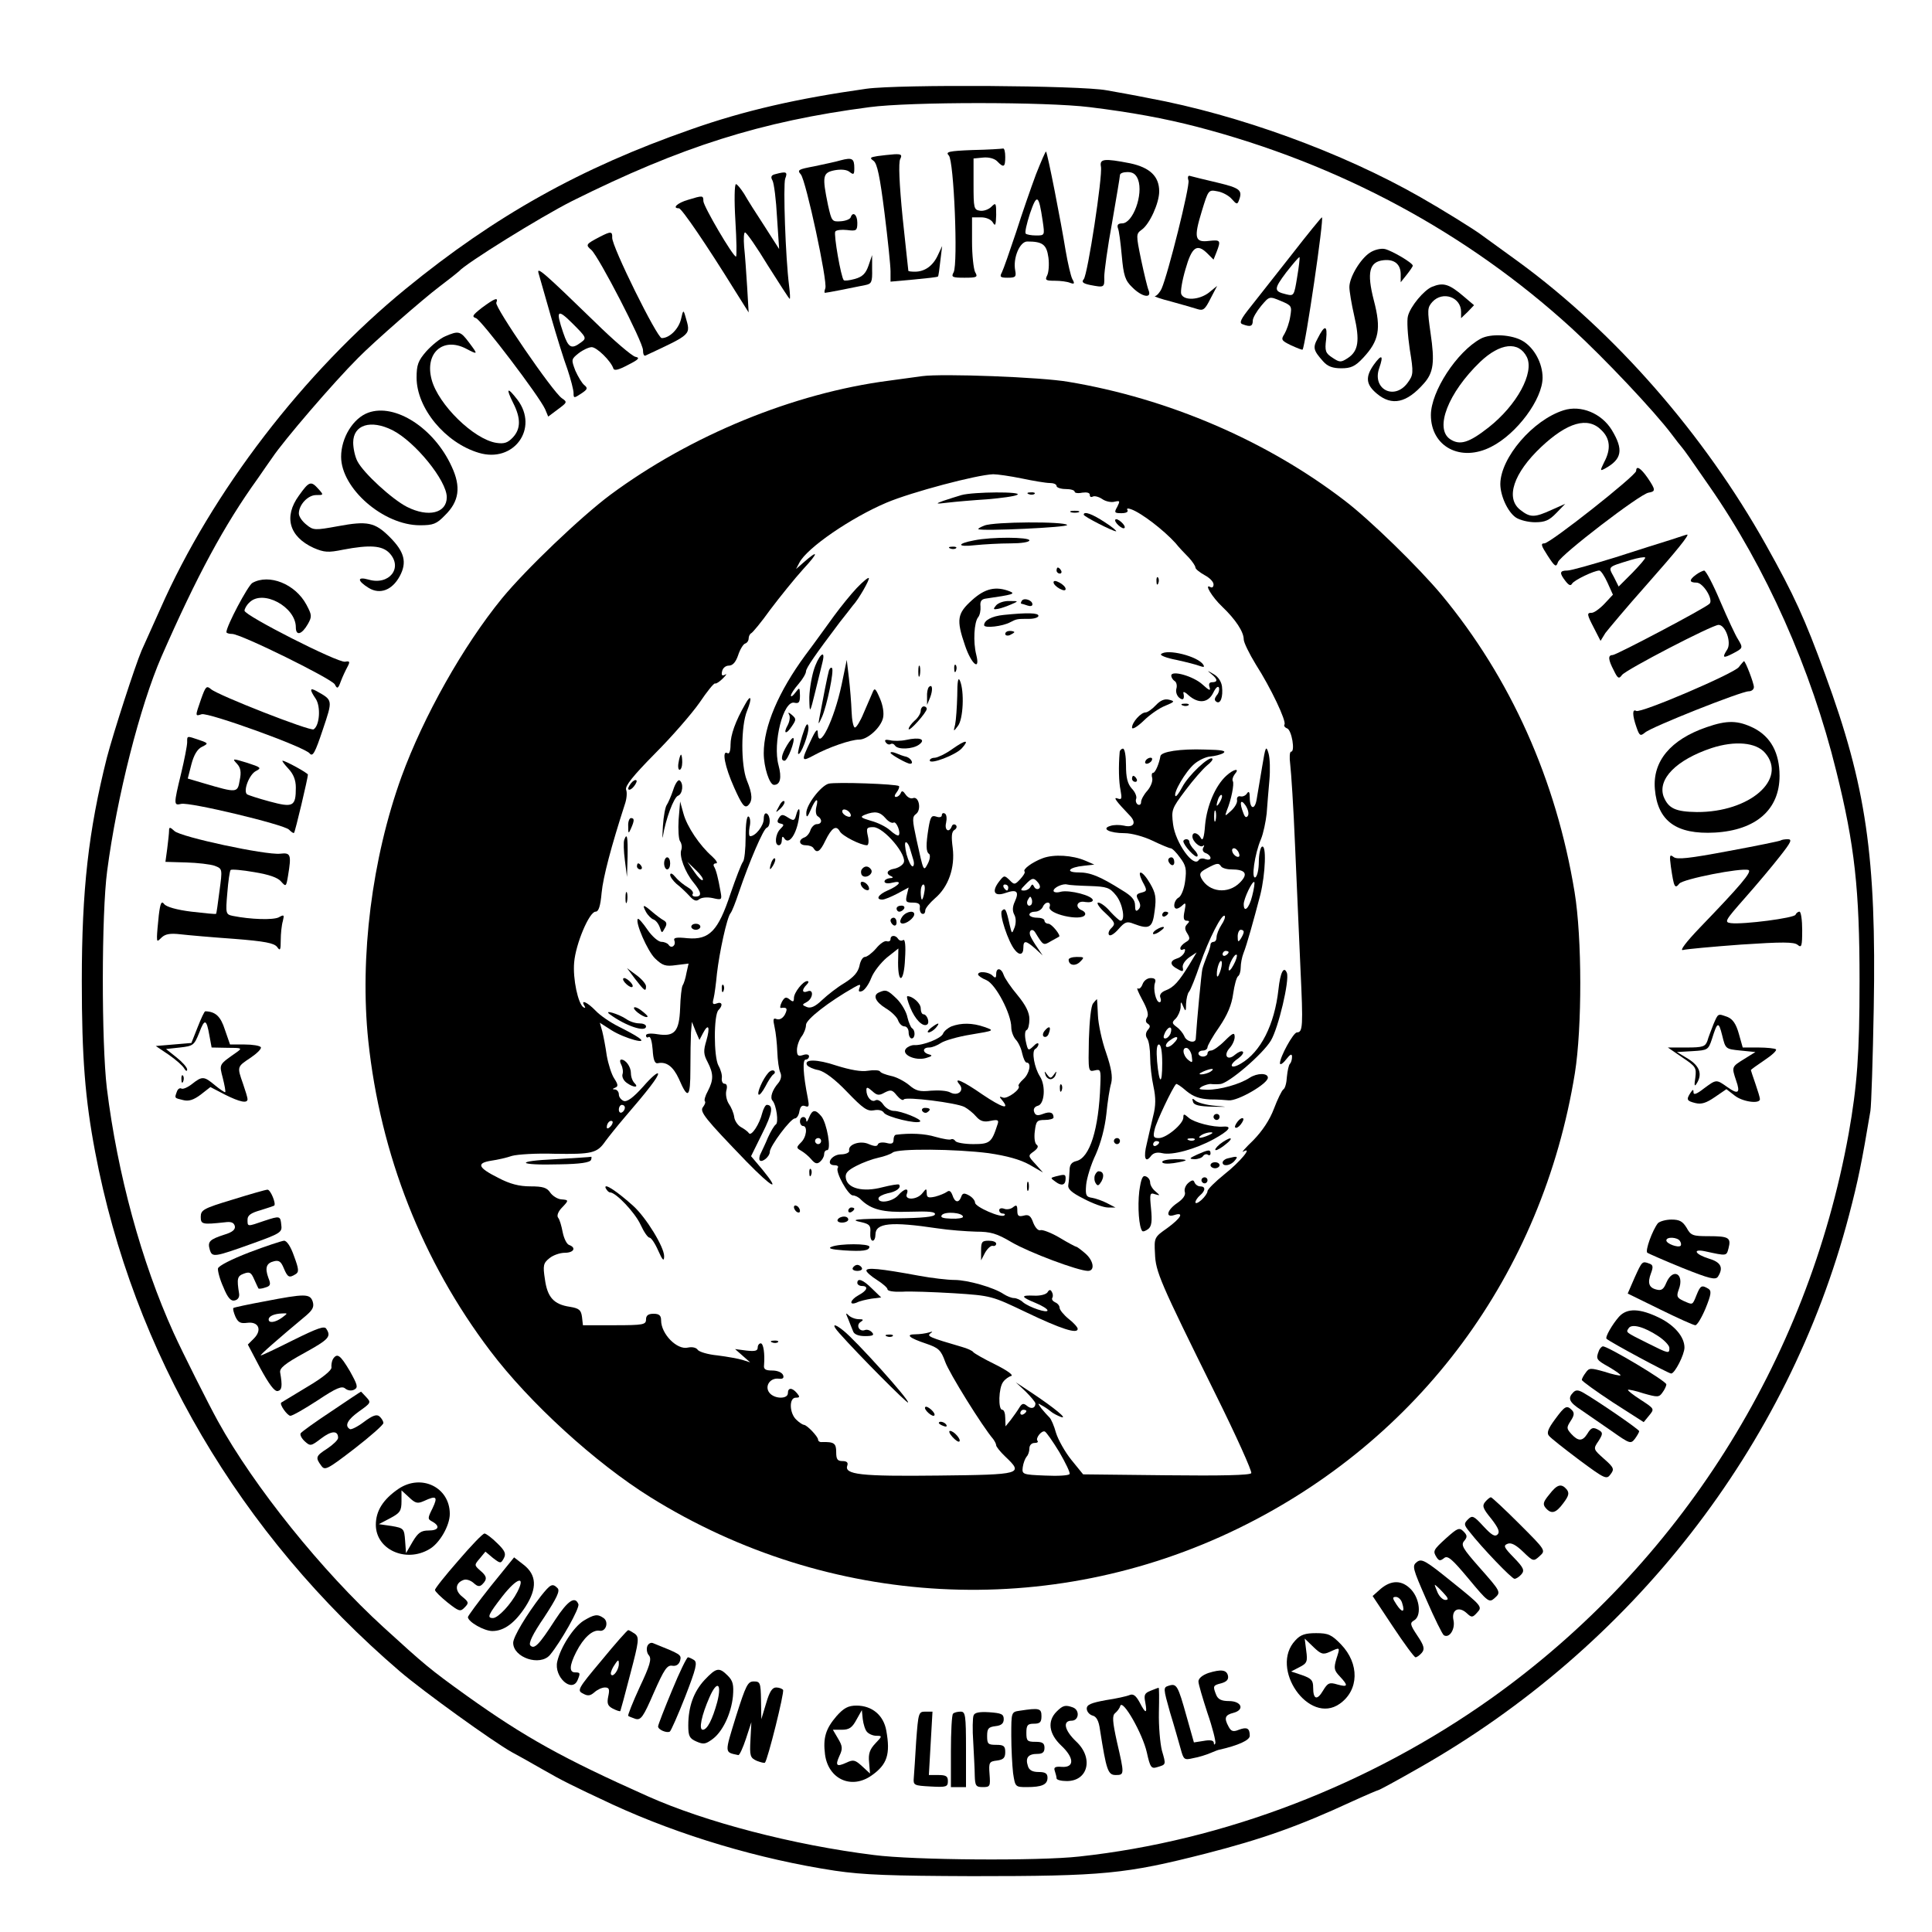 <svg version="1.0" xmlns="http://www.w3.org/2000/svg"
 width="640pt" height="640pt" viewBox="0 0 640 640"
 preserveAspectRatio="xMidYMid meet">

<g transform="translate(0,640) scale(0.1,-0.1)"
fill="#000000" stroke="none">
<path d="M2870 6106 c-227 -32 -404 -72 -582 -135 -364 -127 -647 -285 -943
-527 -338 -276 -643 -673 -814 -1061 -29 -65 -57 -127 -62 -138 -21 -49 -93
-271 -115 -355 -61 -243 -83 -437 -83 -740 0 -253 11 -391 44 -565 126 -666
479 -1267 1010 -1722 77 -66 309 -233 370 -267 17 -9 62 -34 100 -56 68 -39
96 -53 235 -118 224 -103 486 -181 736 -219 95 -14 185 -17 454 -18 437 0 508
7 775 75 187 48 308 91 483 172 46 21 86 38 88 38 3 0 62 32 132 72 708 401
1226 1066 1427 1832 30 114 43 178 71 346 3 19 8 172 11 339 9 503 -25 737
-161 1107 -67 184 -103 263 -196 429 -205 366 -500 704 -820 938 -52 38 -106
77 -120 87 -26 20 -138 89 -205 127 -259 148 -602 273 -900 328 -49 10 -112
21 -140 26 -85 16 -686 20 -795 5z m740 -61 c138 -17 247 -37 355 -65 472
-123 894 -350 1242 -668 108 -99 274 -275 331 -351 15 -20 29 -38 32 -41 3 -3
14 -18 26 -35 11 -16 41 -59 66 -95 188 -270 338 -607 421 -945 61 -245 77
-392 77 -695 0 -241 -8 -347 -36 -505 -137 -757 -562 -1428 -1184 -1871 -404
-287 -885 -472 -1365 -524 -133 -15 -551 -12 -680 5 -266 33 -558 109 -750
195 -280 125 -406 195 -598 332 -124 89 -140 103 -276 227 -204 186 -430 467
-549 683 -30 54 -118 229 -147 293 -107 236 -186 527 -221 810 -18 151 -18
578 1 720 32 245 109 547 180 710 117 267 208 436 319 590 19 28 41 59 48 69
38 57 202 248 284 330 53 54 216 196 269 236 33 25 62 48 65 51 22 26 270 180
375 233 361 180 626 264 985 311 135 18 586 18 730 0z"/>
<path d="M3222 5903 c-79 -3 -91 -6 -79 -18 17 -16 31 -359 16 -387 -9 -16 -4
-18 36 -18 42 0 45 2 35 19 -5 11 -10 56 -10 100 l0 81 30 0 c17 0 33 -7 39
-17 8 -14 10 -9 11 25 0 40 -1 42 -16 27 -9 -9 -26 -15 -38 -13 -20 3 -21 9
-21 88 l0 85 31 3 c19 2 38 -3 47 -12 22 -23 27 -20 27 14 0 17 -3 29 -7 28
-5 -1 -50 -4 -101 -5z"/>
<path d="M3432 5823 c-16 -43 -46 -129 -66 -192 -21 -63 -42 -123 -47 -133 -8
-15 -6 -18 19 -18 26 0 29 3 25 24 -8 41 15 96 40 96 51 0 64 -10 70 -53 3
-22 1 -49 -4 -59 -8 -16 -5 -18 25 -18 19 0 42 -3 51 -7 14 -5 16 -3 7 13 -5
10 -15 53 -22 94 -15 93 -60 324 -65 328 -1 2 -16 -32 -33 -75z m22 -155 c7
-48 7 -48 -22 -48 -16 0 -31 3 -34 6 -4 3 3 33 14 67 23 67 29 63 42 -25z"/>
<path d="M2907 5883 c-25 -4 -27 -6 -13 -16 12 -9 21 -53 36 -172 11 -88 20
-175 20 -194 l0 -34 77 7 c43 4 79 8 80 10 2 1 5 25 8 52 l6 49 -15 -32 c-16
-34 -43 -53 -75 -53 -12 0 -21 1 -22 3 0 1 -9 81 -19 177 -11 111 -14 181 -8
193 7 14 4 17 -19 16 -15 -1 -41 -4 -56 -6z"/>
<path d="M2785 5869 c-16 -5 -56 -13 -88 -20 -53 -10 -57 -12 -44 -27 17 -21
89 -355 81 -377 -3 -8 -4 -15 -1 -15 6 0 82 15 135 26 19 4 22 10 21 52 l0 47
-12 -35 c-9 -26 -20 -37 -45 -44 -18 -5 -35 -7 -37 -4 -9 9 -34 152 -28 161 3
5 21 7 39 5 31 -4 34 -2 34 24 0 27 -15 39 -22 18 -2 -6 -17 -12 -33 -13 -29
-2 -30 0 -42 53 -20 97 -18 108 22 116 22 4 41 2 50 -6 13 -10 15 -8 15 13 0
32 -7 36 -45 26z"/>
<path d="M3647 5848 c6 -31 -44 -358 -57 -373 -8 -9 -3 -14 21 -19 47 -9 48
-9 47 27 0 17 11 99 26 180 14 81 26 152 26 157 0 6 11 10 25 10 18 0 28 -7
35 -25 18 -49 -17 -145 -53 -145 -13 0 -17 -5 -14 -15 4 -8 9 -49 13 -92 6
-66 11 -82 35 -105 32 -32 65 -38 54 -10 -4 9 -15 55 -25 102 -17 83 -17 85 2
99 26 18 58 88 58 127 0 50 -31 79 -96 93 -87 17 -102 15 -97 -11z"/>
<path d="M2568 5823 c-13 -3 -16 -9 -9 -21 5 -9 12 -64 15 -122 l7 -105 -48
75 c-27 41 -58 90 -68 108 -11 17 -23 32 -27 32 -5 0 -6 -54 -2 -120 4 -66 5
-120 2 -120 -10 0 -108 167 -108 184 0 19 -2 19 -51 4 -35 -10 -54 -28 -30
-28 9 0 91 -120 187 -275 l44 -70 -5 85 c-3 47 -7 106 -10 133 -2 26 -1 47 3
47 5 0 39 -49 76 -110 38 -60 70 -110 72 -110 2 0 1 19 -2 43 -12 94 -20 333
-13 355 9 23 4 25 -33 15z"/>
<path d="M3937 5802 c5 -19 -68 -311 -89 -358 -6 -13 -16 -24 -22 -25 -6 0 18
-9 54 -18 36 -10 75 -21 87 -25 19 -6 25 -1 43 35 l22 42 -27 -22 c-32 -25
-83 -28 -92 -5 -3 8 3 45 14 82 21 74 38 87 73 52 l20 -20 10 25 c15 39 13 41
-25 37 -47 -6 -51 10 -24 98 22 72 22 72 53 66 17 -3 38 -15 47 -26 15 -17 18
-18 23 -4 13 34 4 41 -71 59 -43 10 -83 20 -90 22 -7 3 -10 -3 -6 -15z"/>
<path d="M4280 5558 c-52 -66 -114 -145 -137 -174 -33 -41 -39 -54 -27 -58 26
-10 34 -7 34 12 0 9 13 31 28 49 27 32 27 32 65 16 36 -15 37 -17 31 -52 -3
-20 -12 -45 -19 -57 -12 -19 -11 -22 22 -38 20 -9 37 -16 38 -14 9 11 72 438
64 438 -2 0 -47 -55 -99 -122z m17 -76 c-10 -62 -11 -63 -36 -57 -42 10 -42
17 0 73 23 29 42 52 44 50 1 -2 -2 -31 -8 -66z"/>
<path d="M1988 5616 c-48 -25 -49 -27 -29 -44 25 -23 171 -305 171 -332 0 -12
3 -20 8 -18 156 73 150 68 133 128 -7 25 -8 24 -15 -7 -8 -33 -38 -63 -64 -63
-15 0 -166 305 -164 333 1 21 -5 21 -40 3z"/>
<path d="M4538 5563 c-31 -20 -68 -81 -68 -114 0 -13 7 -56 16 -95 19 -82 14
-117 -21 -140 -23 -15 -27 -15 -51 1 -23 15 -26 22 -21 61 5 48 -5 49 -28 3
-17 -31 -14 -40 18 -76 15 -17 32 -23 60 -23 32 0 46 6 73 35 52 56 60 95 35
190 -24 93 -15 128 32 133 36 4 57 -13 57 -47 l0 -26 20 25 c11 14 20 27 20
30 0 9 -68 49 -92 55 -13 3 -35 -2 -50 -12z"/>
<path d="M1784 5495 c3 -11 21 -74 40 -140 19 -66 44 -147 56 -179 11 -33 20
-68 20 -78 0 -17 1 -18 25 -2 21 14 23 18 11 28 -8 6 -21 28 -30 48 -14 37
-14 38 11 58 14 11 34 20 43 20 17 0 64 -46 72 -71 3 -8 18 -4 48 12 36 18 41
24 25 27 -11 2 -72 54 -135 116 -168 163 -193 185 -186 161z m141 -229 c-32
-24 -42 -19 -59 31 -26 76 -20 82 31 31 46 -46 47 -48 28 -62z"/>
<path d="M4744 5450 c-27 -11 -72 -65 -80 -97 -4 -14 -1 -63 6 -110 13 -79 12
-85 -7 -111 -44 -60 -119 -21 -94 49 15 43 8 47 -18 11 -29 -41 -26 -66 10
-96 50 -42 99 -31 156 34 32 36 36 71 22 166 -11 77 -11 85 6 104 34 37 95 16
95 -33 l0 -21 22 21 21 22 -33 28 c-50 43 -69 48 -106 33z"/>
<path d="M1597 5381 c-32 -25 -35 -30 -20 -35 18 -7 210 -259 229 -302 l10
-24 32 24 c31 23 32 24 13 37 -31 22 -222 301 -217 316 8 20 -5 15 -47 -16z"/>
<path d="M1475 5286 c-17 -7 -45 -30 -63 -50 -27 -31 -32 -45 -32 -87 0 -101
95 -216 206 -249 116 -35 200 81 128 176 -34 44 -39 39 -14 -11 26 -51 25 -86
-1 -114 -17 -18 -29 -22 -55 -18 -75 12 -192 127 -214 209 -24 88 37 143 114
103 40 -21 40 -20 10 20 -29 39 -35 40 -79 21z"/>
<path d="M4905 5278 c-79 -43 -165 -175 -165 -253 0 -105 99 -157 200 -105 85
43 170 158 170 229 0 47 -27 98 -65 121 -36 22 -107 26 -140 8z m153 -61 c25
-52 -33 -159 -127 -233 -65 -51 -95 -60 -127 -39 -53 35 -7 154 99 256 66 63
128 70 155 16z"/>
<path d="M3055 5154 c-16 -2 -66 -9 -110 -15 -316 -41 -657 -181 -923 -378
-98 -73 -280 -247 -359 -343 -129 -158 -260 -391 -333 -591 -98 -271 -139
-597 -110 -875 40 -377 179 -730 404 -1027 130 -172 348 -371 531 -485 592
-368 1322 -407 1945 -104 602 293 1009 843 1117 1509 24 151 24 448 -1 600
-61 372 -212 709 -441 985 -76 91 -238 249 -321 312 -258 198 -584 338 -914
393 -90 16 -420 28 -485 19z m330 -339 c38 -8 80 -15 92 -15 13 0 23 -4 23
-10 0 -5 14 -10 30 -10 17 0 30 -4 30 -9 0 -4 11 -6 25 -3 15 2 25 0 25 -7 0
-7 4 -9 10 -6 5 3 19 0 31 -8 11 -8 30 -12 41 -9 18 4 19 3 9 -17 -11 -19 -9
-21 14 -21 15 0 23 4 20 10 -4 6 1 7 12 3 34 -12 108 -69 147 -112 11 -14 31
-35 44 -48 12 -13 22 -28 22 -33 0 -5 14 -16 30 -25 17 -9 30 -22 30 -31 0 -8
-4 -12 -10 -9 -23 14 5 -33 39 -65 44 -42 71 -83 71 -108 0 -10 18 -47 40 -83
50 -78 102 -188 95 -199 -3 -4 1 -10 9 -13 15 -6 27 -77 13 -77 -5 0 -6 -19
-3 -42 3 -24 11 -144 16 -268 5 -124 14 -308 18 -410 9 -190 8 -210 -12 -210
-12 -1 -56 -81 -56 -102 0 -7 9 -2 20 12 14 18 20 21 20 9 0 -9 -3 -19 -7 -23
-4 -4 -8 -23 -10 -43 -1 -20 -6 -39 -12 -42 -5 -4 -19 -32 -31 -64 -14 -37
-38 -73 -68 -104 -26 -25 -41 -42 -34 -38 34 19 -10 -34 -62 -75 -31 -25 -56
-50 -56 -56 0 -6 -9 -19 -20 -29 -11 -10 -20 -13 -20 -8 0 6 7 16 15 23 19 16
19 30 1 30 -8 0 -16 6 -19 13 -3 9 -8 9 -21 -2 -9 -8 -14 -21 -11 -30 3 -10
-6 -23 -25 -36 -34 -23 -41 -50 -10 -40 34 11 22 -10 -23 -43 -43 -30 -44 -32
-41 -84 2 -61 16 -93 200 -465 69 -139 122 -257 119 -263 -4 -7 -100 -9 -282
-7 l-275 3 -39 48 c-21 26 -44 67 -51 90 -6 22 -16 46 -22 51 -6 6 -18 19 -26
29 -13 18 -13 19 0 11 8 -4 22 -13 30 -20 8 -7 24 -15 35 -19 24 -8 -22 30
-97 80 l-53 35 33 -31 c17 -17 32 -35 32 -39 0 -16 -14 -20 -28 -8 -12 10 -17
8 -26 -7 -6 -10 -19 -28 -28 -40 l-17 -21 -1 28 c0 15 -4 27 -10 27 -14 0 -12
73 3 92 6 9 19 18 27 20 8 3 -15 19 -53 38 -37 18 -70 37 -73 41 -2 4 -19 12
-37 17 -110 32 -117 36 -105 45 9 6 8 7 -5 3 -10 -3 -30 -6 -44 -6 -35 0 -22
-12 35 -31 41 -14 49 -21 63 -60 13 -37 123 -214 159 -256 5 -7 10 -16 10 -21
0 -4 13 -21 30 -37 61 -58 57 -60 -222 -63 -257 -3 -313 3 -301 34 3 9 -2 14
-16 14 -17 0 -21 6 -21 30 0 29 -7 34 -47 33 -7 -1 -13 3 -13 8 0 10 -37 49
-47 49 -3 0 -15 7 -25 17 -23 21 -25 73 -2 73 14 0 14 3 4 15 -16 19 -30 19
-30 0 0 -20 -44 -20 -61 1 -17 21 1 50 30 47 14 -2 19 2 15 12 -4 9 -19 15
-36 15 -22 0 -29 4 -27 18 3 38 -2 72 -11 72 -5 0 -10 -6 -10 -14 0 -11 -9
-13 -37 -10 l-38 5 25 -22 25 -22 -25 8 c-13 4 -51 11 -83 15 -32 3 -62 12
-66 19 -5 7 -18 10 -32 7 -36 -9 -89 45 -89 90 0 16 -6 22 -25 22 -18 0 -25
-6 -25 -19 0 -17 -9 -19 -104 -19 l-105 0 -3 27 c-3 23 -9 29 -40 34 -54 8
-75 32 -83 92 -7 45 -5 53 15 69 12 10 35 18 51 18 30 0 39 17 14 26 -8 3 -17
22 -21 42 -4 21 -10 42 -15 48 -5 6 -1 19 11 32 25 26 25 27 -1 29 -12 1 -28
11 -36 22 -11 17 -25 21 -66 21 -37 0 -68 8 -106 28 -68 34 -74 49 -24 57 21
3 52 10 69 16 18 5 81 9 140 7 125 -2 142 2 169 41 11 15 39 50 62 77 81 94
113 136 113 147 -1 7 -23 -12 -49 -42 -34 -38 -54 -52 -65 -48 -9 4 -16 13
-16 22 0 8 -6 15 -12 16 -10 0 -10 2 0 6 10 4 10 10 -3 30 -9 13 -20 48 -25
76 -4 29 -11 65 -15 81 l-8 28 39 -25 c43 -27 127 -50 89 -24 -11 8 -41 24
-67 37 -26 13 -60 36 -75 52 -27 28 -51 39 -37 16 4 -6 3 -8 -3 -5 -18 11 -36
95 -31 149 5 61 50 168 71 168 10 0 16 18 20 63 5 52 32 154 77 293 6 17 8 39
4 48 -4 12 22 45 95 119 56 56 122 132 148 169 25 37 48 66 52 64 3 -2 15 6
26 17 11 11 14 17 7 12 -10 -5 -13 -2 -10 11 2 11 12 19 22 19 13 0 23 11 31
34 6 19 17 37 23 39 7 2 12 10 12 17 0 7 4 15 8 17 5 2 34 37 64 79 31 41 80
102 109 134 52 56 51 66 0 21 l-24 -21 11 21 c25 49 171 149 289 199 83 35
298 92 353 94 14 0 56 -6 95 -14z m-1315 -2084 c0 -6 -4 -13 -10 -16 -5 -3
-10 1 -10 9 0 9 5 16 10 16 6 0 10 -4 10 -9z m-48 -63 c-7 -7 -12 -8 -12 -2 0
14 12 26 19 19 2 -3 -1 -11 -7 -17z m1378 -942 c0 -3 -4 -8 -10 -11 -5 -3 -10
-1 -10 4 0 6 5 11 10 11 6 0 10 -2 10 -4z m109 -136 c21 -36 37 -69 34 -73 -3
-5 -39 -7 -81 -5 -75 3 -77 4 -74 28 2 14 8 29 13 35 5 5 9 17 9 27 0 10 7 18
17 18 9 0 13 3 10 7 -8 8 13 35 24 31 5 -2 26 -32 48 -68z"/>
<path d="M3185 4760 c-16 -5 -43 -13 -60 -19 -28 -10 -26 -11 15 -6 25 3 83 8
130 11 47 4 92 10 100 15 19 11 -145 10 -185 -1z"/>
<path d="M3408 4763 c7 -3 16 -2 19 1 4 3 -2 6 -13 5 -11 0 -14 -3 -6 -6z"/>
<path d="M3548 4703 c6 -2 18 -2 25 0 6 3 1 5 -13 5 -14 0 -19 -2 -12 -5z"/>
<path d="M3590 4695 c0 -6 96 -55 107 -55 4 0 -12 14 -37 30 -41 27 -70 38
-70 25z"/>
<path d="M3700 4665 c7 -8 17 -15 22 -15 6 0 5 7 -2 15 -7 8 -17 15 -22 15 -6
0 -5 -7 2 -15z"/>
<path d="M3261 4659 c-13 -5 -22 -10 -20 -12 13 -7 299 6 294 14 -8 12 -243
11 -274 -2z"/>
<path d="M3227 4610 c-59 -11 -57 -23 3 -16 30 3 83 6 118 6 34 0 62 4 62 10
0 11 -125 12 -183 0z"/>
<path d="M3148 4583 c7 -3 16 -2 19 1 4 3 -2 6 -13 5 -11 0 -14 -3 -6 -6z"/>
<path d="M3500 4510 c0 -5 5 -10 11 -10 5 0 7 5 4 10 -3 6 -8 10 -11 10 -2 0
-4 -4 -4 -10z"/>
<path d="M2838 4452 c-19 -20 -53 -62 -75 -92 -22 -30 -64 -89 -95 -130 -89
-121 -138 -236 -138 -325 0 -46 19 -105 34 -105 21 0 26 24 15 65 -20 73 16
217 53 207 14 -3 18 1 18 24 -1 28 -1 28 -15 10 -8 -11 -15 -16 -15 -10 0 5
11 22 25 38 14 16 25 35 25 42 0 11 32 57 112 163 18 23 38 48 43 55 19 20 57
87 53 91 -2 3 -20 -12 -40 -33z"/>
<path d="M3831 4474 c0 -11 3 -14 6 -6 3 7 2 16 -1 19 -3 4 -6 -2 -5 -13z"/>
<path d="M3490 4471 c0 -6 9 -15 20 -21 13 -7 20 -7 20 -1 0 6 -9 15 -20 21
-13 7 -20 7 -20 1z"/>
<path d="M3220 4412 c-49 -44 -53 -64 -23 -151 21 -62 51 -86 37 -30 -11 43
-7 108 6 124 6 7 9 23 8 36 -2 17 3 24 17 26 90 13 100 16 80 24 -46 18 -82
10 -125 -29z"/>
<path d="M3385 4410 c-4 -6 -4 -10 -1 -10 2 0 11 -3 20 -6 9 -3 16 -2 16 4 0
14 -28 23 -35 12z"/>
<path d="M3300 4395 c-11 -13 -10 -15 6 -12 11 2 30 9 44 15 25 11 25 11 -6
11 -17 1 -37 -6 -44 -14z"/>
<path d="M3325 4363 c-40 -4 -65 -18 -65 -34 0 -11 62 -4 87 10 21 11 23 11
63 11 17 0 30 5 30 10 0 10 -36 11 -115 3z"/>
<path d="M3330 4300 c0 -5 7 -7 15 -4 8 4 15 8 15 10 0 2 -7 4 -15 4 -8 0 -15
-4 -15 -10z"/>
<path d="M3846 4233 c-4 -4 19 -13 51 -19 32 -7 67 -16 77 -20 14 -5 17 -4 12
4 -17 28 -121 54 -140 35z"/>
<path d="M2695 4178 c-8 -28 -15 -72 -14 -97 1 -45 2 -45 20 29 10 41 21 85
24 98 11 46 -15 20 -30 -30z"/>
<path d="M2788 4132 c-25 -118 -77 -223 -79 -160 0 17 -7 10 -24 -27 -32 -67
-31 -70 13 -46 46 25 120 51 148 51 28 0 71 39 79 71 4 16 0 42 -10 65 -15 35
-18 37 -25 19 -5 -11 -18 -41 -29 -67 -11 -27 -24 -48 -29 -48 -5 0 -10 24
-11 53 -1 28 -5 79 -9 112 l-7 59 -17 -82z"/>
<path d="M3042 4175 c0 -16 2 -22 5 -12 2 9 2 23 0 30 -3 6 -5 -1 -5 -18z"/>
<path d="M3161 4184 c0 -11 3 -14 6 -6 3 7 2 16 -1 19 -3 4 -6 -2 -5 -13z"/>
<path d="M2746 4179 c-4 -13 -21 -99 -32 -159 -4 -22 -3 -21 9 5 16 36 41 155
33 162 -3 3 -7 0 -10 -8z"/>
<path d="M4013 4167 c21 -17 22 -27 2 -27 -9 0 -12 -6 -8 -17 4 -13 -2 -10
-23 9 -30 28 -104 49 -104 30 0 -6 5 -14 11 -18 6 -3 9 -15 6 -25 -3 -10 1
-23 9 -30 13 -11 19 -5 14 16 -1 5 7 2 17 -8 33 -29 65 -26 82 8 8 17 16 24
19 17 2 -7 -1 -19 -8 -26 -7 -10 -8 -16 0 -21 13 -8 22 16 18 51 -2 16 -13 33
-28 41 -22 13 -23 13 -7 0z"/>
<path d="M3171 4095 c-1 -38 -4 -81 -7 -95 -6 -24 -6 -25 9 -5 18 22 22 115 7
150 -6 14 -9 -2 -9 -50z"/>
<path d="M3077 4124 c-4 -4 -7 -19 -6 -33 l0 -26 10 24 c10 26 8 47 -4 35z"/>
<path d="M2469 4068 c-33 -57 -49 -103 -49 -135 0 -20 -4 -32 -10 -28 -20 12
-9 -45 22 -114 25 -56 34 -68 45 -60 17 15 16 38 -3 84 -20 50 -20 181 1 231
17 42 13 57 -6 22z"/>
<path d="M3829 4064 c-12 -13 -28 -24 -34 -24 -16 0 -45 -33 -45 -50 0 -8 17
2 38 22 20 20 53 43 72 50 31 13 33 15 13 20 -15 4 -29 -2 -44 -18z"/>
<path d="M3918 4063 c7 -3 16 -2 19 1 4 3 -2 6 -13 5 -11 0 -14 -3 -6 -6z"/>
<path d="M3050 4045 c0 -8 -9 -23 -20 -32 -11 -10 -20 -22 -20 -28 1 -11 60
55 60 67 0 4 -4 8 -10 8 -5 0 -10 -7 -10 -15z"/>
<path d="M2614 4033 c4 -7 2 -22 -4 -34 -17 -30 -6 -34 13 -5 15 22 15 25 0
38 -11 9 -14 9 -9 1z"/>
<path d="M2657 3961 c-9 -30 -15 -56 -13 -58 8 -8 37 69 34 90 -3 16 -9 7 -21
-32z"/>
<path d="M2607 3931 c-19 -32 -22 -51 -8 -51 10 0 36 68 29 75 -2 3 -12 -9
-21 -24z"/>
<path d="M3002 3949 c-18 -4 -43 -4 -54 -1 -15 3 -19 1 -14 -7 4 -6 11 -9 16
-6 5 3 11 1 15 -5 9 -14 58 -12 79 3 25 18 3 26 -42 16z"/>
<path d="M3155 3919 c-22 -16 -48 -28 -57 -29 -10 0 -18 -4 -18 -9 0 -15 86
18 106 40 27 30 13 29 -31 -2z"/>
<path d="M4181 3860 c-7 -41 -15 -90 -18 -107 -6 -38 -23 -34 -23 5 0 18 -3
23 -9 14 -4 -7 -14 -12 -22 -10 -8 2 -13 -4 -11 -13 1 -9 -8 -24 -20 -35 -21
-19 -21 -19 -14 1 15 36 25 89 20 97 -3 5 0 15 6 23 19 22 -3 18 -28 -5 -36
-33 -64 -99 -70 -163 -3 -42 -8 -55 -14 -43 -10 18 -28 22 -28 5 0 -16 26 -39
35 -31 5 4 5 1 1 -6 -4 -7 -1 -15 8 -18 9 -3 16 -11 16 -16 0 -6 -8 -7 -17 -4
-9 4 -19 2 -22 -3 -17 -27 -77 57 -85 118 -6 48 -5 52 41 113 26 35 58 71 71
82 13 10 21 20 18 23 -10 10 -80 -56 -100 -95 -10 -19 -20 -32 -22 -29 -9 9
33 81 62 106 15 13 39 24 53 25 14 1 34 6 43 11 12 8 -4 11 -60 12 -83 3 -146
-7 -148 -22 -4 -24 -17 -55 -24 -55 -5 0 -6 -8 -3 -18 2 -10 -5 -28 -16 -41
-12 -13 -21 -30 -21 -38 0 -8 -5 -11 -11 -8 -6 4 -8 13 -5 20 2 7 -4 22 -15
33 -14 16 -19 36 -19 77 0 30 -4 55 -10 55 -5 0 -11 -6 -11 -12 -4 -47 -3 -98
3 -126 5 -28 4 -32 -10 -27 -16 6 -5 -9 41 -57 23 -24 12 -41 -20 -33 -14 3
-34 3 -45 -1 -31 -9 -3 -24 48 -24 22 0 63 -11 92 -25 29 -14 56 -25 60 -25 5
0 19 -14 31 -31 20 -26 22 -39 17 -77 -3 -26 -13 -50 -21 -55 -16 -8 -21 -37
-7 -37 4 0 13 5 20 12 10 10 11 5 6 -20 -5 -23 -3 -32 7 -32 10 0 10 -3 2 -11
-9 -9 -9 -17 0 -31 10 -16 9 -21 -5 -29 -10 -6 -18 -15 -18 -20 0 -6 4 -7 10
-4 6 3 7 -1 4 -9 -3 -8 -14 -18 -25 -21 -25 -8 -24 -22 2 -35 17 -10 20 -9 17
5 -2 10 8 24 22 34 l24 16 -24 -40 c-35 -57 -52 -76 -79 -86 -15 -6 -21 -15
-17 -24 3 -8 2 -15 -3 -15 -12 0 -22 45 -15 64 4 11 0 16 -14 16 -12 0 -23 -9
-27 -20 -4 -11 -11 -18 -16 -14 -5 3 2 -14 15 -38 16 -29 22 -49 16 -58 -6 -9
-5 -17 2 -21 9 -6 9 -11 0 -21 -7 -9 -8 -19 -2 -28 6 -8 10 -36 10 -62 0 -26
5 -70 11 -97 8 -37 8 -64 -1 -98 -6 -27 -16 -67 -21 -91 -12 -47 -5 -67 14
-41 8 10 20 13 37 9 33 -8 109 13 170 46 51 28 64 44 33 42 -35 -3 -98 14
-115 29 -16 14 -18 14 -18 1 0 -21 -56 -68 -81 -68 -18 0 -20 4 -14 29 5 24
59 138 71 150 2 2 17 -8 34 -23 23 -19 44 -26 78 -28 26 0 54 -2 62 -3 30 -3
130 55 130 75 0 16 -35 16 -60 0 -33 -22 -99 -40 -141 -40 -28 1 -31 2 -17 11
10 5 24 9 30 8 7 -1 21 -1 30 0 28 2 141 99 168 144 25 42 62 199 53 224 -10
25 -22 2 -28 -55 -13 -117 -59 -207 -124 -245 -35 -21 -43 -6 -9 17 12 9 19
19 15 22 -4 4 -15 -1 -26 -10 -25 -22 -40 -2 -17 23 9 10 16 26 16 36 0 16 -6
14 -33 -13 -18 -18 -38 -32 -45 -32 -7 0 -12 -4 -12 -10 0 -5 -7 -10 -15 -10
-8 0 -15 5 -15 10 0 6 7 10 15 10 8 0 15 5 15 11 0 5 17 36 39 67 27 40 41 73
46 110 4 28 11 54 16 58 5 3 9 16 9 29 0 13 4 34 9 47 11 27 34 110 56 194 17
69 21 169 5 159 -5 -3 -10 -26 -10 -50 0 -24 -5 -47 -11 -51 -15 -9 -3 77 18
126 8 19 16 58 19 85 2 28 6 77 9 110 3 33 2 74 -3 90 -8 27 -10 22 -21 -45z
m-140 -117 c-12 -20 -14 -14 -5 12 4 9 9 14 11 11 3 -2 0 -13 -6 -23z m93 -45
c-5 -8 -10 -6 -15 8 -14 35 -10 50 7 26 8 -12 12 -27 8 -34z m-107 -15 c-3
-10 -5 -4 -5 12 0 17 2 24 5 18 2 -7 2 -21 0 -30z m77 -109 c4 -10 1 -14 -6
-12 -15 5 -23 28 -10 28 5 0 13 -7 16 -16z m-59 -44 c3 -5 18 -10 33 -10 49 0
58 -15 29 -44 -39 -39 -102 -32 -127 14 -8 16 -5 21 17 33 35 19 40 19 48 7z
m103 -98 c-10 -41 -28 -58 -28 -27 0 18 29 79 35 73 2 -2 -1 -23 -7 -46z
m-102 -96 c-9 -14 -16 -32 -16 -41 0 -8 -4 -15 -10 -15 -5 0 -10 -4 -10 -9 0
-5 -5 -22 -12 -38 -6 -15 -13 -35 -15 -43 -3 -11 -18 -169 -22 -232 -2 -16
-32 -8 -38 10 -4 9 -15 23 -25 30 -16 12 -17 15 -3 28 8 9 15 25 16 37 0 21 1
21 9 2 7 -17 9 -16 9 10 1 17 5 35 10 40 5 6 21 46 36 90 29 84 73 170 82 161
3 -3 -2 -17 -11 -30z m74 -23 c0 -5 -5 -15 -10 -23 -8 -12 -10 -11 -10 8 0 12
5 22 10 22 6 0 10 -3 10 -7z m-50 -67 c0 -3 -4 -8 -10 -11 -5 -3 -10 -1 -10 4
0 6 5 11 10 11 6 0 10 -2 10 -4z m16 -43 c-8 -15 -15 -22 -16 -15 0 17 20 55
27 49 2 -3 -2 -18 -11 -34z m-45 -24 c-6 -16 -10 -18 -10 -7 -1 22 12 55 16
42 2 -6 -1 -22 -6 -35z m-164 -204 c-4 -8 -11 -15 -17 -15 -7 0 -7 6 0 21 13
23 26 19 17 -6z m10 -32 c-9 -9 -20 -14 -24 -10 -3 4 2 14 13 21 25 19 33 10
11 -11z m-37 -65 c0 -74 -10 -71 -17 6 -3 37 -1 56 6 56 7 0 11 -24 11 -62z
m98 22 c3 -21 2 -22 -12 -11 -19 16 -21 44 -3 39 6 -3 14 -15 15 -28z m62 -50
c-8 -5 -22 -9 -30 -9 -10 0 -8 3 5 9 27 12 43 12 25 0z m-5 -210 c-27 -12 -43
-12 -25 0 8 5 22 9 30 9 10 0 8 -3 -5 -9z m-48 -16 c-3 -3 -12 -4 -19 -1 -8 3
-5 6 6 6 11 1 17 -2 13 -5z m-117 -8 c0 -3 -4 -8 -10 -11 -5 -3 -10 -1 -10 4
0 6 5 11 10 11 6 0 10 -2 10 -4z"/>
<path d="M2950 3906 c0 -5 54 -36 65 -36 13 0 3 18 -12 23 -10 2 -26 8 -35 12
-10 4 -18 5 -18 1z"/>
<path d="M2248 3875 c-3 -14 -1 -25 3 -25 5 0 9 11 9 25 0 14 -2 25 -4 25 -2
0 -6 -11 -8 -25z"/>
<path d="M3795 3880 c-3 -5 -2 -10 4 -10 5 0 13 5 16 10 3 6 2 10 -4 10 -5 0
-13 -4 -16 -10z"/>
<path d="M3750 3820 c0 -5 5 -10 11 -10 5 0 7 5 4 10 -3 6 -8 10 -11 10 -2 0
-4 -4 -4 -10z"/>
<path d="M2090 3805 c-7 -9 -11 -18 -8 -20 3 -3 11 1 18 10 7 9 11 18 8 20 -3
3 -11 -1 -18 -10z"/>
<path d="M2230 3783 c-7 -21 -17 -43 -21 -49 -5 -6 -11 -38 -13 -70 -2 -32 -2
-48 0 -34 9 56 36 129 50 134 16 6 19 42 5 51 -5 3 -15 -12 -21 -32z"/>
<path d="M2745 3804 c-26 -7 -75 -71 -74 -98 0 -16 4 -14 15 12 16 38 27 42
18 8 -3 -13 -1 -27 5 -30 16 -10 14 -26 -3 -26 -8 0 -17 -9 -21 -19 -3 -11
-12 -22 -20 -25 -22 -8 -18 -26 4 -26 11 0 23 -4 26 -10 11 -18 22 -11 39 25
21 43 36 53 48 31 8 -15 69 -46 90 -46 5 0 7 13 3 30 -6 27 -4 30 18 30 35 0
115 -95 100 -119 -5 -9 -20 -17 -32 -19 -23 -4 -28 -17 -8 -25 7 -3 5 -6 -5
-6 -10 -1 -18 -6 -18 -11 0 -6 11 -8 26 -4 36 9 24 -9 -16 -26 -30 -13 -41
-30 -17 -30 7 0 29 9 50 20 l37 20 -6 -25 c-5 -22 -3 -25 20 -25 19 0 25 -5
23 -17 -1 -10 3 -19 8 -20 6 -2 10 3 10 11 0 7 15 25 32 40 45 38 67 102 59
167 -5 38 -4 54 6 60 7 4 9 12 4 16 -5 4 -11 2 -13 -4 -9 -24 -25 -13 -19 11
3 14 2 28 -4 31 -5 3 -10 1 -10 -5 0 -7 -8 -9 -19 -5 -15 5 -19 -1 -25 -37 -9
-56 -9 -80 2 -87 4 -3 3 -17 -4 -31 -15 -28 -14 -30 -38 79 -14 65 -15 75 -1
85 18 14 9 60 -11 52 -7 -3 -18 3 -24 12 -8 12 -13 14 -16 5 -3 -7 -10 -13
-16 -13 -6 0 -5 6 2 15 7 9 10 18 8 21 -8 7 -208 14 -233 8z m73 -102 c2 -7
-2 -10 -12 -6 -9 3 -16 11 -16 16 0 13 23 5 28 -10z m115 -12 c10 -12 22 -18
27 -15 9 6 25 -33 17 -42 -3 -3 -16 5 -28 16 -13 12 -41 26 -64 32 -34 10 -37
13 -20 20 33 13 50 10 68 -11z m81 -100 c3 -11 9 -29 12 -40 3 -11 1 -20 -3
-20 -5 0 -14 18 -20 40 -5 22 -7 40 -2 40 4 0 10 -9 13 -20z m48 -145 c-2 -14
-6 -25 -8 -25 -2 0 -4 11 -4 25 0 14 4 25 9 25 4 0 6 -11 3 -25z"/>
<path d="M2580 3728 c-12 -22 -12 -22 6 -6 10 10 15 20 12 24 -4 3 -12 -5 -18
-18z"/>
<path d="M2248 3685 c-2 -33 0 -66 5 -72 5 -7 7 -19 4 -28 -8 -20 12 -74 40
-108 27 -33 29 -47 7 -47 -8 0 -13 4 -9 9 3 6 -5 15 -17 22 -12 7 -30 21 -40
33 -10 12 -17 16 -18 8 0 -7 10 -20 21 -30 12 -9 31 -27 42 -39 15 -17 24 -20
33 -12 8 6 26 8 45 4 30 -7 31 -6 26 21 -8 46 -15 73 -22 84 -3 6 0 10 7 10 7
0 1 10 -13 23 -41 36 -83 98 -95 142 l-11 40 -5 -60z m80 -200 c-3 -4 -16 9
-28 27 l-23 33 28 -27 c16 -15 26 -30 23 -33z"/>
<path d="M2637 3699 c-5 -18 -8 -19 -27 -7 -17 11 -22 11 -30 -2 -7 -11 -5
-16 5 -18 13 -3 13 -5 0 -18 -17 -17 -20 -54 -5 -54 6 0 10 8 10 18 0 11 3 13
8 5 15 -24 41 13 49 70 5 32 -2 36 -10 6z"/>
<path d="M2530 3687 c0 -22 -27 -57 -45 -57 -4 0 -5 13 -2 30 4 16 2 32 -3 35
-6 4 -10 -23 -10 -67 0 -41 -4 -78 -9 -83 -5 -6 -23 -53 -41 -105 -41 -124
-70 -154 -142 -148 -38 4 -48 2 -44 -8 6 -16 -10 -28 -19 -14 -3 5 -14 10 -24
10 -10 0 -31 18 -46 40 -15 22 -30 39 -32 36 -10 -10 32 -107 57 -131 25 -24
35 -27 70 -22 l41 5 -7 -31 c-3 -18 -9 -36 -13 -42 -3 -5 -7 -39 -8 -75 -3
-77 -18 -95 -75 -86 -24 4 -38 2 -38 -4 0 -6 4 -9 9 -5 6 3 11 -16 13 -42 2
-34 7 -47 17 -45 29 6 51 -11 70 -52 30 -70 38 -63 38 32 0 48 1 103 2 122 l3
35 12 -30 13 -30 12 23 c18 34 24 20 11 -25 -10 -33 -10 -45 4 -71 20 -39 20
-59 1 -96 -9 -16 -13 -31 -10 -34 3 -3 0 -11 -6 -19 -13 -15 7 -39 144 -181
85 -87 115 -103 53 -27 l-38 45 37 75 c34 67 38 95 15 95 -4 0 -11 -12 -15
-27 -9 -37 -36 -78 -44 -67 -3 5 -15 14 -26 20 -11 6 -22 22 -23 35 -2 13 -10
32 -18 43 -7 11 -11 30 -8 43 4 14 2 23 -6 23 -6 0 -10 8 -9 18 2 9 -3 28 -11
42 -16 29 -16 168 0 184 16 16 12 29 -6 22 -13 -5 -15 -1 -10 17 3 12 8 50 11
82 8 70 33 186 45 200 5 6 17 37 28 70 34 100 81 210 92 213 13 5 13 39 0 47
-6 3 -10 -4 -10 -18z"/>
<path d="M2081 3663 c0 -25 1 -26 9 -8 12 27 12 35 0 35 -5 0 -10 -12 -9 -27z"/>
<path d="M2068 3618 c-3 -7 -2 -38 2 -68 l7 -55 2 68 c1 65 -2 80 -11 55z"/>
<path d="M3920 3613 c1 -14 40 -56 46 -50 4 3 -1 13 -10 22 -9 9 -16 21 -16
26 0 5 -4 9 -10 9 -5 0 -10 -3 -10 -7z"/>
<path d="M3454 3557 c-35 -13 -67 -37 -60 -44 3 -3 -4 -14 -14 -25 -18 -19
-20 -20 -36 -3 -17 16 -18 16 -35 -6 -25 -33 -15 -50 22 -37 37 13 46 5 31
-28 -8 -17 -9 -31 -2 -44 6 -11 6 -28 1 -42 -9 -23 -9 -22 -16 7 -12 54 -15
59 -26 48 -10 -10 21 -104 43 -130 15 -19 28 -16 28 7 0 26 8 25 39 -2 l25
-23 -17 25 c-10 14 -20 31 -23 38 -9 19 6 30 16 12 26 -42 26 -43 51 -28 13 7
25 14 27 15 8 3 -24 43 -35 43 -7 0 -13 5 -13 10 0 6 -11 10 -25 10 -14 0 -25
5 -25 10 0 6 9 10 19 10 10 0 21 7 25 15 3 8 10 15 17 15 6 0 9 -6 6 -14 -9
-23 104 -49 117 -27 3 5 -1 11 -9 15 -26 10 -18 34 10 28 14 -2 25 0 25 6 0
15 -77 35 -106 28 -13 -4 -24 -2 -24 3 0 11 31 25 45 21 6 -2 39 -4 74 -5 58
-2 67 -5 88 -31 22 -27 32 -84 15 -84 -4 0 -19 14 -34 30 -14 17 -32 30 -40
30 -7 0 3 -16 23 -34 33 -31 35 -36 21 -50 -9 -8 -12 -19 -8 -23 4 -5 18 4 31
19 21 24 28 27 50 18 53 -20 63 -14 70 43 6 44 3 59 -15 90 -26 45 -47 50 -25
6 16 -29 15 -31 -4 -36 -17 -4 -19 -9 -10 -25 8 -14 8 -23 0 -31 -8 -8 -11 -4
-11 14 0 18 -11 31 -43 50 -73 46 -105 59 -144 59 -46 0 -33 17 17 22 l35 4
-30 13 c-42 18 -104 22 -141 8z m-15 -81 c7 -9 8 -17 2 -20 -5 -3 -12 0 -15 6
-5 10 -7 10 -12 1 -3 -7 -13 -13 -22 -13 -13 0 -12 3 4 19 23 24 28 25 43 7z
m-99 -16 c0 -5 -2 -10 -4 -10 -3 0 -8 5 -11 10 -3 6 -1 10 4 10 6 0 11 -4 11
-10z m76 -57 c-10 -10 -19 5 -10 18 6 11 8 11 12 0 2 -7 1 -15 -2 -18z"/>
<path d="M2200 3540 c0 -11 5 -20 10 -20 6 0 10 9 10 20 0 11 -4 20 -10 20 -5
0 -10 -9 -10 -20z"/>
<path d="M2556 3545 c-9 -26 -7 -32 5 -12 6 10 9 21 6 23 -2 3 -7 -2 -11 -11z"/>
<path d="M3870 3551 c0 -6 5 -13 10 -16 6 -3 10 1 10 9 0 9 -4 16 -10 16 -5 0
-10 -4 -10 -9z"/>
<path d="M2110 3530 c0 -5 5 -10 11 -10 5 0 7 5 4 10 -3 6 -8 10 -11 10 -2 0
-4 -4 -4 -10z"/>
<path d="M2854 3519 c-3 -6 -2 -15 2 -19 12 -12 38 5 30 19 -9 14 -23 14 -32
0z"/>
<path d="M2852 3469 c2 -7 10 -15 17 -17 8 -3 12 1 9 9 -2 7 -10 15 -17 17 -8
3 -12 -1 -9 -9z"/>
<path d="M2072 3425 c0 -16 2 -22 5 -12 2 9 2 23 0 30 -3 6 -5 -1 -5 -18z"/>
<path d="M2140 3379 c6 -11 18 -23 25 -25 8 -3 17 -15 21 -27 6 -19 7 -19 16
-2 8 13 7 20 -3 26 -8 4 -25 17 -38 28 -30 26 -35 26 -21 0z"/>
<path d="M2970 3390 c0 -5 4 -10 9 -10 6 0 13 5 16 10 3 6 -1 10 -9 10 -9 0
-16 -4 -16 -10z"/>
<path d="M2990 3365 c-7 -9 -10 -19 -6 -22 8 -9 38 9 44 25 5 17 -23 15 -38
-3z"/>
<path d="M3850 3369 c0 -5 5 -7 10 -4 6 3 10 8 10 11 0 2 -4 4 -10 4 -5 0 -10
-5 -10 -11z"/>
<path d="M2950 3351 c0 -6 5 -13 10 -16 6 -3 10 1 10 9 0 9 -4 16 -10 16 -5 0
-10 -4 -10 -9z"/>
<path d="M2290 3330 c0 -5 7 -10 15 -10 8 0 15 5 15 10 0 6 -7 10 -15 10 -8 0
-15 -4 -15 -10z"/>
<path d="M3830 3320 c-8 -5 -12 -11 -10 -14 3 -2 14 2 24 10 22 15 10 19 -14
4z"/>
<path d="M2950 3289 c0 -6 -5 -9 -12 -7 -7 3 -23 -8 -36 -24 -13 -15 -30 -28
-37 -28 -7 0 -15 -13 -18 -30 -5 -21 -19 -37 -49 -56 -24 -14 -57 -40 -75 -57
-22 -21 -37 -28 -50 -23 -17 7 -17 8 0 17 21 12 23 44 2 35 -18 -7 -20 5 -3
22 7 7 8 12 2 12 -14 0 -44 -38 -44 -56 0 -13 -3 -14 -14 -5 -12 10 -17 8 -26
-8 -6 -12 -7 -21 -3 -20 20 3 23 -2 13 -22 -7 -12 -17 -18 -27 -15 -12 5 -13
0 -7 -27 4 -17 8 -54 9 -82 1 -27 5 -58 10 -68 5 -11 2 -24 -7 -35 -20 -23
-28 -48 -19 -58 13 -15 21 -73 11 -79 -5 -3 -17 -23 -26 -43 -8 -20 -20 -44
-24 -53 -5 -9 -6 -20 -3 -23 8 -8 33 13 33 28 0 19 69 111 83 111 6 0 13 10
15 23 3 16 8 22 19 18 13 -5 14 0 9 26 -16 81 -18 128 -7 128 6 0 11 5 11 11
0 6 -9 8 -20 4 -16 -5 -20 -2 -20 17 0 13 7 33 15 44 8 10 15 28 15 39 0 18
76 77 159 124 21 12 23 11 18 -2 -4 -11 -2 -14 9 -10 8 3 22 22 30 43 8 21 32
51 52 68 l38 30 -1 -47 c0 -75 20 -64 23 13 3 44 0 66 -6 62 -6 -4 -13 -2 -17
4 -8 13 -25 13 -25 -1z"/>
<path d="M3540 3221 c0 -19 22 -23 38 -7 15 15 14 16 -11 16 -15 0 -27 -4 -27
-9z"/>
<path d="M2104 3157 c31 -40 36 -44 36 -24 0 7 -14 24 -32 37 l-31 23 27 -36z"/>
<path d="M3300 3173 c0 -13 -3 -14 -12 -5 -13 13 -48 16 -48 4 0 -4 13 -13 28
-19 31 -14 82 -112 82 -156 0 -14 7 -32 15 -41 8 -8 18 -29 21 -45 4 -17 10
-31 15 -31 17 0 9 -37 -11 -55 -11 -10 -18 -20 -16 -22 10 -10 -37 -44 -51
-39 -13 5 -14 4 -3 -9 27 -33 -1 -24 -65 19 -66 46 -99 60 -76 33 16 -20 -6
-39 -31 -26 -10 6 -39 8 -64 6 -37 -4 -50 -1 -73 19 -16 13 -43 27 -60 30 -17
4 -34 10 -36 15 -3 4 -21 5 -40 2 -22 -4 -59 3 -104 17 -65 22 -110 22 -97 1
4 -5 20 -13 38 -16 20 -5 54 -30 94 -72 53 -55 67 -65 89 -61 15 3 28 0 33 -8
8 -14 111 -39 120 -29 7 7 -63 35 -87 35 -11 0 -27 9 -35 21 -8 12 -19 18 -26
14 -13 -8 -30 11 -30 34 0 11 4 10 19 -3 16 -15 23 -16 42 -5 20 10 25 9 40
-10 10 -12 20 -18 23 -13 6 10 174 -11 201 -25 11 -6 29 -20 39 -32 13 -15 26
-19 47 -14 25 5 29 3 23 -13 -19 -59 -25 -64 -80 -64 -29 0 -56 5 -59 10 -4 6
-10 8 -14 6 -4 -3 -27 1 -52 8 -36 11 -85 13 -131 7 -5 -1 -8 -8 -8 -17 0 -12
-6 -15 -24 -10 -14 3 -26 1 -28 -5 -2 -7 -11 -7 -30 1 -28 13 -70 -1 -65 -22
1 -6 -11 -12 -28 -12 -32 -1 -52 -36 -20 -36 9 0 14 -4 10 -9 -8 -14 35 -91
50 -91 8 0 20 -6 27 -14 34 -33 73 -43 161 -40 65 2 87 0 84 -9 -2 -8 -41 -12
-128 -13 -140 -2 -157 -4 -114 -13 25 -6 30 -11 28 -34 -1 -15 2 -27 8 -27 5
0 9 9 9 20 0 39 51 44 205 21 39 -6 96 -10 128 -11 49 0 69 -6 118 -35 58 -34
221 -95 253 -95 24 0 19 34 -9 58 -14 12 -27 22 -30 22 -2 0 -27 13 -55 30
-27 16 -56 27 -63 25 -7 -3 -17 7 -24 24 -8 23 -15 29 -32 24 -17 -4 -21 -1
-21 17 0 18 -3 20 -14 11 -7 -6 -21 -9 -30 -5 -9 3 -16 1 -16 -5 0 -6 5 -11
12 -11 6 0 9 -3 5 -6 -10 -10 -97 28 -97 42 0 7 -9 18 -20 24 -16 9 -22 8 -26
-5 -8 -21 -21 -19 -29 6 -5 13 -10 17 -18 11 -7 -5 -24 -12 -39 -16 -23 -5
-28 -3 -28 11 -1 17 -1 17 -14 1 -17 -23 -61 -25 -52 -3 8 21 -8 19 -29 -5
-19 -21 -65 -28 -65 -10 0 6 14 13 30 17 29 5 47 19 38 29 -3 2 -27 -2 -55 -9
-64 -17 -116 -4 -121 30 -3 17 6 26 35 41 21 11 54 23 73 27 19 4 41 12 47 17
17 14 209 12 318 -2 61 -9 104 -21 135 -38 l45 -26 -25 28 c-25 27 -25 28 -5
42 13 10 16 17 9 22 -6 4 -9 23 -6 45 4 33 7 37 33 37 16 0 29 4 29 8 0 17
-12 21 -35 12 -18 -7 -25 -5 -29 6 -4 10 1 18 12 21 22 5 27 66 7 97 -19 30
-28 83 -16 91 6 3 11 11 11 16 0 6 -8 3 -17 -7 -17 -16 -18 -15 -25 17 -4 19
-3 35 3 37 5 2 9 18 9 36 0 22 -12 46 -39 79 -22 26 -43 57 -46 67 -8 24 -25
26 -25 3z m-110 -804 c0 -4 -18 -7 -39 -6 -28 1 -37 4 -31 12 11 13 70 8 70
-6z"/>
<path d="M2070 3145 c7 -8 17 -15 22 -15 6 0 5 7 -2 15 -7 8 -17 15 -22 15 -6
0 -5 -7 2 -15z"/>
<path d="M2391 3124 c0 -11 3 -14 6 -6 3 7 2 16 -1 19 -3 4 -6 -2 -5 -13z"/>
<path d="M2913 3113 c-23 -9 -14 -31 21 -53 19 -11 38 -30 41 -40 4 -11 13
-20 21 -20 8 0 14 -9 14 -20 0 -11 5 -20 10 -20 12 0 13 27 1 34 -4 3 -11 19
-15 36 -3 17 -19 45 -35 61 -30 29 -36 32 -58 22z"/>
<path d="M3015 3063 c16 -40 42 -66 56 -57 10 6 0 34 -12 34 -5 0 -9 9 -9 20
0 16 -26 40 -44 40 -4 0 1 -17 9 -37z"/>
<path d="M3621 3076 c-7 -8 -12 -58 -14 -120 -2 -105 -2 -107 19 -102 20 5 21
2 19 -47 -5 -148 -35 -242 -79 -253 -17 -4 -23 -13 -23 -32 -1 -15 -2 -36 -4
-46 -3 -14 9 -26 51 -47 30 -16 66 -29 80 -29 l25 0 -27 14 c-15 8 -38 16 -50
18 -20 3 -23 8 -20 43 2 22 16 68 32 101 17 39 30 88 35 134 4 41 11 86 16
102 5 21 1 48 -17 101 -14 39 -26 96 -27 124 -1 29 -3 53 -3 53 -1 0 -7 -6
-13 -14z"/>
<path d="M2100 3061 c0 -10 39 -36 45 -29 2 2 -8 11 -21 21 -13 10 -24 13 -24
8z"/>
<path d="M2020 3040 c53 -39 120 -61 120 -40 0 6 -10 10 -23 10 -12 0 -31 6
-42 14 -25 17 -78 33 -55 16z"/>
<path d="M3084 2995 c-10 -8 -14 -15 -8 -15 6 0 17 7 24 15 16 19 9 19 -16 0z"/>
<path d="M3152 3000 c-12 -5 -25 -16 -28 -24 -6 -16 -67 -40 -96 -38 -9 0 -21
-5 -27 -12 -16 -19 30 -41 66 -31 21 6 23 9 11 12 -23 6 -23 23 0 23 10 0 27
7 39 15 12 8 56 21 100 28 78 13 78 13 44 25 -40 14 -77 14 -109 2z"/>
<path d="M3461 2986 c-7 -8 -8 -17 -3 -20 6 -3 13 1 16 10 9 23 2 28 -13 10z"/>
<path d="M2058 2873 c5 -10 7 -24 4 -32 -2 -8 3 -20 14 -28 22 -16 42 -17 26
-1 -7 7 -12 21 -12 33 0 21 -17 45 -32 45 -5 0 -5 -8 0 -17z"/>
<path d="M2545 2846 c-18 -20 -38 -66 -32 -72 3 -3 13 9 23 28 9 18 21 36 26
39 6 4 6 9 2 12 -5 3 -13 0 -19 -7z"/>
<path d="M3463 2840 c2 -8 10 -15 17 -15 7 0 15 7 17 15 4 13 3 13 -6 0 -10
-13 -12 -13 -22 0 -9 13 -10 13 -6 0z"/>
<path d="M3511 2794 c0 -11 3 -14 6 -6 3 7 2 16 -1 19 -3 4 -6 -2 -5 -13z"/>
<path d="M3952 2750 c3 -11 21 -15 64 -16 53 -1 54 -1 9 3 -27 2 -56 10 -64
16 -11 10 -13 9 -9 -3z"/>
<path d="M3055 2720 c4 -6 11 -8 16 -5 14 9 11 15 -7 15 -8 0 -12 -5 -9 -10z"/>
<path d="M2680 2698 c-5 -13 -9 -17 -9 -10 -1 17 -21 15 -21 -3 0 -8 5 -15 10
-15 16 0 12 -37 -7 -55 -16 -16 -15 -18 1 -27 10 -6 25 -18 34 -29 12 -14 19
-16 29 -7 7 6 13 17 13 24 0 8 4 14 10 14 15 0 -1 90 -19 112 -20 24 -30 23
-41 -4z m40 -78 c0 -5 -4 -10 -10 -10 -5 0 -10 5 -10 10 0 6 5 10 10 10 6 0
10 -4 10 -10z"/>
<path d="M4020 2700 c0 -5 5 -10 10 -10 6 0 10 5 10 10 0 6 -4 10 -10 10 -5 0
-10 -4 -10 -10z"/>
<path d="M4100 2685 c-7 -9 -11 -18 -8 -20 3 -3 11 1 18 10 7 9 11 18 8 20 -3
3 -11 -1 -18 -10z"/>
<path d="M3690 2620 c0 -5 5 -10 10 -10 6 0 10 5 10 10 0 6 -4 10 -10 10 -5 0
-10 -4 -10 -10z"/>
<path d="M4041 2610 c-13 -11 -19 -20 -13 -20 5 0 20 9 33 20 13 10 20 19 14
19 -5 0 -21 -9 -34 -19z"/>
<path d="M3965 2575 c-26 -12 -27 -14 -8 -15 12 0 25 5 28 10 4 6 11 8 16 5 5
-4 9 -1 9 4 0 14 -7 13 -45 -4z"/>
<path d="M1840 2560 c-138 -6 -127 -21 14 -17 68 1 101 6 104 15 2 6 2 11 0
10 -1 -1 -55 -4 -118 -8z"/>
<path d="M4068 2563 c-10 -2 -18 -9 -18 -14 0 -14 26 -11 40 6 13 15 9 16 -22
8z"/>
<path d="M3850 2551 c0 -6 17 -7 38 -4 51 8 53 13 4 13 -23 0 -42 -4 -42 -9z"/>
<path d="M4010 2540 c0 -5 7 -10 15 -10 8 0 15 5 15 10 0 6 -7 10 -15 10 -8 0
-15 -4 -15 -10z"/>
<path d="M2681 2514 c0 -11 3 -14 6 -6 3 7 2 16 -1 19 -3 4 -6 -2 -5 -13z"/>
<path d="M3627 2507 c-3 -8 -2 -20 3 -27 6 -10 10 -8 19 7 10 19 6 33 -10 33
-4 0 -9 -6 -12 -13z"/>
<path d="M3497 2503 c-18 -5 -18 -5 0 -18 20 -15 33 -11 33 11 0 14 -2 15 -33
7z"/>
<path d="M3774 2454 c-6 -52 -1 -120 10 -132 3 -3 12 1 20 7 11 9 13 26 9 67
-5 50 -4 54 13 48 18 -5 18 -5 2 9 -10 8 -18 21 -18 30 0 8 -6 17 -14 20 -11
5 -16 -7 -22 -49z"/>
<path d="M3980 2490 c0 -5 5 -10 10 -10 6 0 10 5 10 10 0 6 -4 10 -10 10 -5 0
-10 -4 -10 -10z"/>
<path d="M3402 2470 c0 -14 2 -19 5 -12 2 6 2 18 0 25 -3 6 -5 1 -5 -13z"/>
<path d="M2006 2465 c4 -8 10 -15 15 -15 19 0 82 -66 101 -107 11 -24 24 -43
30 -43 5 0 18 -19 28 -42 15 -34 20 -38 20 -19 0 30 -59 127 -102 166 -52 47
-98 78 -92 60z"/>
<path d="M2630 2401 c0 -5 5 -13 10 -16 6 -3 10 -2 10 4 0 5 -4 13 -10 16 -5
3 -10 2 -10 -4z"/>
<path d="M2810 2389 c0 -5 5 -7 10 -4 6 3 10 8 10 11 0 2 -4 4 -10 4 -5 0 -10
-5 -10 -11z"/>
<path d="M2775 2360 c-3 -5 3 -10 14 -10 12 0 21 5 21 10 0 6 -6 10 -14 10 -8
0 -18 -4 -21 -10z"/>
<path d="M3250 2258 l0 -33 13 25 c8 14 19 24 25 23 7 -2 12 2 12 7 0 6 -11
10 -25 10 -22 0 -25 -4 -25 -32z"/>
<path d="M2755 2270 c-14 -5 -2 -9 40 -12 63 -4 85 -1 85 12 0 11 -98 11 -125
0z"/>
<path d="M2825 2200 c-3 -5 3 -10 15 -10 12 0 18 5 15 10 -3 6 -10 10 -15 10
-5 0 -12 -4 -15 -10z"/>
<path d="M2870 2191 c0 -5 16 -19 35 -31 19 -12 35 -26 35 -31 0 -6 21 -9 48
-8 26 2 103 -1 172 -5 124 -8 126 -9 239 -63 117 -56 171 -73 171 -55 0 5 -13
20 -30 33 -16 13 -30 30 -30 37 0 7 -7 15 -15 18 -8 4 -12 10 -9 15 3 5 2 14
-2 20 -4 8 -9 7 -14 -2 -5 -7 -24 -12 -44 -11 -46 2 -45 -4 4 -24 22 -9 40
-20 40 -25 0 -10 -60 10 -81 27 -8 8 -22 14 -30 14 -8 0 -23 6 -34 13 -32 22
-120 47 -163 47 -22 0 -75 6 -118 14 -130 24 -174 28 -174 17z"/>
<path d="M2840 2150 c0 -5 7 -10 15 -10 23 0 18 -15 -10 -30 -28 -15 -35 -36
-7 -25 9 5 31 10 49 13 l32 4 -30 29 c-30 30 -49 37 -49 19z"/>
<path d="M2810 2030 c5 -14 13 -32 16 -40 3 -10 18 -16 39 -16 26 0 32 3 24
12 -6 7 -16 11 -24 8 -18 -7 -31 16 -14 27 11 7 9 9 -6 9 -12 0 -27 6 -34 13
-10 10 -10 7 -1 -13z"/>
<path d="M2781 1983 c62 -70 223 -232 227 -229 6 7 -173 206 -214 238 -33 27
-41 22 -13 -9z"/>
<path d="M2938 1973 c7 -3 16 -2 19 1 4 3 -2 6 -13 5 -11 0 -14 -3 -6 -6z"/>
<path d="M2558 1953 c7 -3 16 -2 19 1 4 3 -2 6 -13 5 -11 0 -14 -3 -6 -6z"/>
<path d="M3070 1725 c7 -8 17 -15 22 -15 6 0 5 7 -2 15 -7 8 -17 15 -22 15 -6
0 -5 -7 2 -15z"/>
<path d="M3110 1686 c0 -2 7 -7 16 -10 8 -3 12 -2 9 4 -6 10 -25 14 -25 6z"/>
<path d="M3155 1640 c10 -11 20 -18 23 -15 7 6 -18 35 -31 35 -5 0 -2 -9 8
-20z"/>
<path d="M5180 5041 c-102 -32 -209 -157 -210 -244 0 -39 24 -92 51 -111 13
-9 42 -16 64 -16 33 0 47 6 71 31 l29 30 -45 -20 c-57 -26 -71 -26 -104 0 -50
39 -22 122 69 208 87 82 155 102 200 56 29 -28 32 -63 9 -106 -14 -29 -14 -30
3 -21 56 31 62 62 22 128 -34 55 -102 83 -159 65z"/>
<path d="M1220 5033 c-50 -18 -90 -83 -90 -146 0 -105 140 -227 261 -227 44 0
55 4 83 33 47 46 54 94 22 162 -58 127 -187 210 -276 178z m80 -58 c75 -38
180 -167 180 -222 0 -53 -61 -68 -132 -32 -49 25 -144 112 -164 151 -8 15 -14
43 -14 62 0 59 58 77 130 41z"/>
<path d="M5420 4840 c0 -15 -285 -240 -304 -240 -13 0 -11 -7 11 -41 24 -37
28 -39 34 -21 9 24 272 226 300 230 24 4 24 9 -3 49 -23 33 -38 42 -38 23z"/>
<path d="M990 4758 c-51 -70 -32 -136 49 -173 35 -15 48 -16 97 -6 89 17 130
14 154 -11 46 -49 -1 -108 -69 -88 -39 11 -38 -4 1 -28 37 -22 77 -7 102 39
25 46 16 81 -33 130 -49 49 -74 54 -171 36 -77 -14 -82 -14 -105 5 -14 11 -25
27 -25 37 0 29 30 61 57 61 25 0 26 0 8 20 -25 28 -31 26 -65 -22z"/>
<path d="M5535 4612 c-27 -8 -111 -35 -186 -59 -75 -23 -145 -43 -157 -43 -26
0 -27 -8 -6 -35 11 -14 17 -17 22 -8 8 12 73 43 90 43 5 0 17 -18 27 -40 l18
-40 -28 -30 c-16 -17 -35 -30 -42 -30 -17 0 -17 -4 8 -52 l21 -41 16 26 c10
13 70 85 135 158 100 113 148 172 135 168 -2 0 -25 -8 -53 -17z m-127 -109
l-46 -46 -16 32 c-19 35 -22 32 56 56 24 7 45 11 48 8 2 -2 -17 -24 -42 -50z"/>
<path d="M5618 4496 c-23 -17 -23 -26 2 -26 22 0 57 -57 43 -70 -15 -15 -309
-170 -321 -170 -16 0 -15 -15 4 -51 13 -27 17 -29 27 -15 14 18 299 166 320
166 23 0 43 -58 29 -81 -18 -28 -15 -31 18 -14 34 18 35 18 17 48 -8 12 -34
68 -58 124 -24 57 -48 103 -54 103 -5 -1 -18 -7 -27 -14z"/>
<path d="M836 4469 c-15 -9 -86 -143 -86 -163 0 -3 8 -6 19 -6 29 0 329 -148
340 -167 8 -16 11 -15 20 10 6 16 16 37 22 48 9 17 8 20 -8 17 -24 -4 -333
153 -333 169 0 6 7 19 16 27 44 45 154 -14 154 -82 0 -30 20 -24 40 11 14 25
13 30 -5 64 -37 69 -124 103 -179 72z"/>
<path d="M5760 4190 c-18 -22 -326 -154 -340 -145 -13 8 -13 -14 1 -54 10 -29
13 -30 28 -18 19 18 319 137 344 137 9 0 17 6 17 14 0 13 -28 86 -33 86 -1 -1
-9 -9 -17 -20z"/>
<path d="M666 4084 c-20 -58 -20 -57 2 -50 21 7 343 -109 358 -130 10 -12 18
3 43 78 34 101 34 98 -21 129 -22 12 -23 5 -2 -26 17 -26 13 -88 -7 -101 -11
-7 -315 112 -340 133 -15 13 -18 9 -33 -33z"/>
<path d="M5653 3991 c-119 -41 -179 -113 -171 -205 9 -106 71 -151 199 -144
136 8 214 76 214 188 0 76 -29 129 -85 158 -53 26 -88 27 -157 3z m194 -85
c75 -87 -51 -197 -226 -196 -71 1 -94 12 -110 51 -21 58 42 122 159 161 77 25
147 19 177 -16z"/>
<path d="M620 3941 c0 -11 -9 -57 -20 -103 -25 -103 -25 -107 0 -101 27 7 339
-68 357 -85 8 -8 15 -13 17 -11 4 4 46 182 46 193 0 5 -74 46 -84 46 -3 0 6
-12 19 -26 17 -18 25 -38 25 -63 0 -63 -9 -67 -87 -46 -37 10 -71 21 -75 24
-13 12 8 66 30 77 19 10 17 12 -29 27 -49 15 -51 15 -34 -3 12 -13 15 -27 9
-55 -7 -42 -9 -42 -118 -10 l-54 16 12 47 c8 31 20 51 35 58 22 11 22 12 -10
23 -41 14 -39 14 -39 -8z"/>
<path d="M560 3648 c0 -8 -3 -35 -6 -59 l-6 -44 69 -2 c37 -1 80 -6 94 -11 26
-10 26 -10 16 -84 -5 -40 -10 -74 -11 -75 -2 -2 -38 2 -82 7 -49 6 -83 16 -90
25 -9 12 -13 4 -18 -37 -3 -29 -6 -61 -6 -71 0 -17 1 -17 16 -2 12 11 28 14
62 10 26 -3 106 -10 177 -15 102 -8 133 -14 143 -27 10 -14 12 -11 12 23 0 21
3 50 7 63 5 21 4 22 -14 12 -19 -9 -92 -7 -152 5 -23 5 -24 7 -18 76 3 39 8
73 11 76 3 3 38 0 78 -7 49 -8 78 -18 89 -31 16 -18 17 -18 23 18 12 72 9 78
-26 74 -48 -5 -328 55 -350 75 -15 14 -18 14 -18 1z"/>
<path d="M5899 3616 c-2 -2 -80 -18 -172 -35 -133 -25 -172 -29 -183 -20 -13
10 -14 6 -9 -32 10 -68 13 -75 28 -56 12 15 204 53 229 45 13 -5 -27 -52 -162
-192 -44 -46 -67 -76 -55 -73 11 3 98 11 193 18 136 9 175 9 187 -1 13 -11 15
-4 15 49 0 33 -4 61 -9 61 -5 0 -11 -5 -13 -10 -3 -11 -173 -33 -214 -28 -23
3 -20 8 46 83 39 44 91 106 116 138 37 47 42 57 26 57 -10 0 -21 -2 -23 -4z"/>
<path d="M655 2998 l-21 -53 -59 -5 -59 -5 43 -29 c23 -16 46 -36 51 -45 5 -9
10 -11 10 -4 0 7 -16 25 -35 40 l-35 28 46 5 c44 5 47 7 64 49 18 48 24 46 34
-11 l7 -38 52 -1 c48 0 50 -1 32 -14 -61 -43 -59 -39 -47 -86 6 -24 10 -45 8
-47 -2 -1 -17 9 -34 23 -36 30 -42 31 -76 4 -14 -11 -30 -18 -35 -15 -5 3 -12
-1 -15 -10 -8 -22 -9 -21 20 -28 19 -5 35 0 59 18 l32 25 48 -25 c50 -25 75
-30 75 -15 0 5 -7 28 -15 51 -20 57 -20 56 25 86 22 15 37 30 34 35 -3 5 -27
9 -54 9 l-48 0 -17 49 c-14 44 -31 60 -65 61 -3 0 -14 -24 -25 -52z"/>
<path d="M5676 3007 c-7 -19 -17 -43 -20 -55 -7 -19 -15 -22 -69 -22 l-62 0
48 -33 c45 -30 47 -34 43 -67 -4 -25 -3 -31 4 -20 20 31 11 58 -27 82 l-38 23
52 3 c50 3 52 4 64 40 18 58 22 60 34 12 11 -45 11 -45 60 -50 l50 -5 -37 -23
c-42 -26 -42 -26 -27 -71 15 -42 7 -48 -29 -22 -37 26 -36 26 -78 -5 -23 -18
-34 -22 -34 -13 0 11 -2 11 -10 -1 -15 -23 -12 -27 16 -34 20 -5 36 0 65 20
l38 26 27 -21 c26 -21 84 -29 84 -12 0 5 -7 28 -15 51 -8 23 -15 44 -15 45 0
2 20 16 45 33 24 16 42 32 38 36 -3 3 -30 6 -58 6 l-52 0 -13 46 c-9 32 -20
48 -37 55 -33 12 -31 13 -47 -24z"/>
<path d="M601 2824 c0 -11 3 -14 6 -6 3 7 2 16 -1 19 -3 4 -6 -2 -5 -13z"/>
<path d="M770 2426 c-96 -29 -105 -34 -105 -57 0 -25 5 -26 80 -18 21 3 30 -1
33 -13 2 -11 -8 -20 -35 -28 -49 -16 -56 -23 -48 -50 8 -26 14 -25 145 22 86
31 95 36 92 58 -3 33 -4 33 -56 16 -58 -20 -56 -20 -56 4 0 14 11 22 43 31 23
7 43 14 45 15 8 5 -12 54 -22 53 -6 0 -58 -15 -116 -33z"/>
<path d="M5492 2348 c-18 -23 -43 -91 -35 -98 5 -3 57 -26 116 -50 90 -36 110
-41 118 -29 19 30 10 48 -31 60 -45 14 -55 33 -12 24 73 -16 71 -16 78 10 9
35 1 40 -66 40 -52 0 -59 2 -73 28 -13 21 -23 27 -50 27 -19 0 -39 -6 -45 -12z
m73 -59 c4 -6 5 -13 2 -16 -8 -7 -47 7 -47 18 0 13 37 11 45 -2z"/>
<path d="M825 2251 c-57 -22 -101 -44 -103 -53 -1 -8 6 -36 18 -62 14 -35 25
-47 37 -44 11 2 17 11 15 23 -8 50 -6 58 16 66 19 7 24 4 34 -19 7 -15 13 -29
14 -30 1 -2 12 -1 23 3 17 5 19 10 10 32 -12 33 -7 49 19 55 16 4 23 -1 32
-23 13 -31 18 -33 39 -20 12 7 11 17 -5 60 -11 32 -24 51 -33 51 -9 -1 -61
-18 -116 -39z"/>
<path d="M5415 2168 l-23 -53 106 -52 c59 -29 112 -53 118 -53 6 0 21 25 34
56 19 47 20 58 9 65 -22 13 -26 11 -39 -21 -14 -35 -12 -33 -44 -19 -21 10
-23 15 -15 37 20 52 -19 74 -41 23 -9 -22 -16 -27 -32 -23 -26 6 -31 22 -19
54 8 21 7 28 -5 32 -24 9 -24 9 -49 -46z"/>
<path d="M876 2089 c-54 -10 -101 -20 -103 -22 -2 -3 1 -15 7 -29 9 -19 17
-23 39 -20 38 5 50 -24 22 -52 l-20 -20 41 -78 c29 -53 47 -78 58 -76 14 3 16
16 8 62 -2 14 16 29 80 64 81 45 90 54 73 80 -6 11 -30 2 -109 -37 -56 -28
-104 -51 -108 -51 -5 0 54 52 150 132 22 19 27 29 22 46 -9 27 -25 27 -160 1z
m58 -54 c-22 -16 -44 -19 -44 -6 0 11 18 19 44 20 20 1 20 1 0 -14z"/>
<path d="M5363 2038 c-22 -25 -47 -68 -41 -73 12 -11 205 -115 214 -115 12 0
44 63 44 86 0 35 -32 73 -82 98 -65 32 -108 34 -135 4z m130 -64 c20 -13 37
-31 37 -39 0 -20 -1 -20 -73 16 -74 37 -71 35 -62 49 10 16 51 5 98 -26z"/>
<path d="M5296 1924 c-10 -26 -8 -29 35 -53 22 -13 39 -25 37 -27 -2 -2 -26 3
-53 12 -46 13 -51 13 -62 -3 -7 -9 -13 -20 -13 -24 0 -4 46 -37 102 -74 l103
-66 18 22 c18 22 18 22 -28 52 -25 16 -44 31 -42 33 1 2 25 -3 52 -12 46 -13
51 -13 62 3 7 9 13 22 13 27 0 11 -193 126 -210 126 -4 0 -11 -7 -14 -16z"/>
<path d="M1103 1898 c-4 -7 -6 -20 -5 -28 1 -9 -29 -34 -80 -64 -46 -28 -84
-51 -86 -52 -8 -5 20 -44 30 -44 7 0 47 23 90 51 63 42 81 49 92 39 9 -7 21
-8 30 -3 13 7 10 16 -15 61 -32 54 -42 61 -56 40z"/>
<path d="M5212 1788 c-20 -20 -14 -33 26 -59 20 -14 65 -45 100 -69 61 -43 64
-44 78 -26 8 11 14 22 14 25 0 6 -142 103 -186 128 -16 9 -24 9 -32 1z"/>
<path d="M1098 1725 c-53 -35 -99 -68 -102 -73 -3 -5 3 -17 14 -27 18 -16 20
-16 54 10 34 26 56 27 56 2 0 -7 -16 -22 -35 -35 -39 -25 -41 -30 -21 -57 12
-17 19 -14 110 56 53 41 96 79 96 85 0 6 -6 16 -13 22 -9 8 -23 3 -51 -18 -21
-16 -43 -27 -47 -24 -19 11 -7 32 31 59 38 27 40 29 24 46 -10 11 -18 19 -18
19 -1 0 -45 -29 -98 -65z"/>
<path d="M5151 1698 c-23 -31 -28 -45 -20 -54 6 -8 51 -43 100 -80 85 -63 91
-66 104 -48 13 17 12 22 -21 51 -36 32 -37 33 -19 59 14 22 15 28 4 35 -21 13
-28 11 -41 -11 -16 -25 -30 -25 -53 0 -16 18 -16 21 -2 43 12 18 13 27 4 36
-17 17 -23 14 -56 -31z"/>
<path d="M1320 1468 c-51 -35 -75 -73 -75 -119 0 -82 99 -127 177 -81 34 19
68 78 68 117 0 88 -94 134 -170 83z m85 -40 c41 19 46 14 28 -24 -17 -34 -17
-36 0 -45 26 -15 20 -29 -13 -29 -25 0 -35 -7 -53 -37 l-22 -38 -3 41 c-3 40
-4 42 -45 49 l-42 6 38 20 c32 17 37 24 37 56 l0 36 25 -23 c21 -20 28 -22 50
-12z"/>
<path d="M5132 1449 c-20 -24 -22 -32 -12 -44 19 -22 34 -18 59 16 18 24 20
33 11 45 -18 21 -32 17 -58 -17z"/>
<path d="M4920 1425 c-11 -13 -8 -22 20 -56 24 -31 29 -44 21 -52 -9 -9 -20
-2 -47 27 -32 35 -37 37 -51 23 -14 -14 -14 -18 4 -40 42 -54 141 -157 150
-157 6 0 16 7 23 15 11 13 7 22 -25 55 -33 34 -36 40 -21 46 12 5 28 -4 51
-26 34 -33 35 -33 55 -15 21 19 21 19 -67 107 -48 48 -91 88 -94 88 -4 0 -12
-7 -19 -15z"/>
<path d="M4791 1305 c-44 -40 -45 -43 -32 -64 8 -12 12 -12 24 -3 12 11 26 -1
82 -68 64 -77 68 -80 86 -64 22 20 22 20 -54 106 -51 58 -58 70 -47 83 11 13
11 19 -2 32 -14 14 -20 11 -57 -22z"/>
<path d="M1518 1230 c-43 -49 -78 -93 -77 -97 0 -5 19 -23 41 -41 38 -30 43
-32 57 -17 15 15 14 18 -8 36 -25 20 -23 45 4 55 9 4 24 -1 34 -10 13 -12 20
-13 29 -4 17 17 15 27 -8 46 -19 17 -19 18 -1 39 l19 23 25 -21 c25 -19 26
-19 36 -1 8 15 4 25 -22 50 -18 18 -37 32 -42 32 -6 0 -45 -41 -87 -90z"/>
<path d="M1626 1146 c-42 -53 -76 -99 -76 -103 1 -16 54 -46 81 -46 39 0 75
27 110 81 39 61 37 105 -7 139 l-31 24 -77 -95z m88 -19 c-21 -41 -64 -87 -81
-87 -21 0 -16 11 32 73 48 61 77 69 49 14z"/>
<path d="M4694 1226 c-17 -13 -15 -20 31 -125 27 -62 53 -115 58 -118 18 -11
38 20 32 49 -8 35 17 49 44 24 16 -15 19 -15 35 3 17 18 14 22 -82 99 -89 72
-102 80 -118 68z m86 -101 c18 -19 20 -25 8 -25 -8 0 -20 11 -26 25 -6 14 -10
25 -9 25 2 0 14 -11 27 -25z"/>
<path d="M4574 1137 l-27 -24 67 -101 c37 -56 71 -102 75 -102 5 0 14 7 21 15
10 12 8 23 -15 57 -24 36 -25 42 -11 50 25 14 20 70 -9 102 -30 32 -65 33
-101 3z m71 -48 c10 -31 0 -33 -19 -4 -14 21 -14 25 -2 25 8 0 18 -9 21 -21z"/>
<path d="M1792 1113 c-47 -61 -92 -135 -92 -155 0 -49 89 -79 122 -40 35 42
99 155 94 168 -11 28 -35 12 -77 -52 -54 -84 -69 -98 -82 -85 -7 7 7 37 46 94
41 63 53 87 44 96 -17 17 -23 14 -55 -26z"/>
<path d="M1933 1031 c-33 -21 -76 -87 -87 -135 -12 -51 50 -107 68 -60 9 22 8
24 -9 24 -20 0 -19 23 4 68 24 47 54 74 77 70 22 -4 32 31 12 43 -19 13 -30
11 -65 -10z"/>
<path d="M1993 900 c-79 -94 -82 -100 -62 -110 16 -9 24 -8 38 4 10 9 25 16
35 16 14 0 16 -6 11 -29 -5 -24 -2 -32 15 -41 12 -6 23 -10 25 -8 1 2 16 57
33 123 29 110 30 121 15 133 -9 6 -19 12 -22 12 -3 0 -43 -45 -88 -100z m57
-12 c0 -19 -18 -44 -25 -36 -4 3 0 15 7 27 15 24 18 26 18 9z"/>
<path d="M4291 966 c-87 -92 45 -282 147 -210 64 45 66 133 4 197 -31 32 -42
37 -82 37 -36 0 -52 -5 -69 -24z m114 -38 c35 16 35 17 22 -23 -9 -31 -8 -38
11 -58 29 -31 28 -37 -8 -27 -26 8 -32 5 -47 -20 -20 -34 -33 -30 -33 10 0 24
-6 30 -37 41 l-36 12 27 14 c26 13 28 19 23 55 l-5 40 29 -28 c25 -24 32 -26
54 -16z"/>
<path d="M2144 946 c-3 -9 -1 -23 6 -30 9 -12 3 -33 -31 -105 -23 -50 -40 -93
-38 -95 2 -2 13 -6 24 -10 18 -5 26 6 61 87 34 77 44 92 61 89 13 -2 22 4 26
17 5 20 2 21 -90 58 -7 3 -16 -2 -19 -11z"/>
<path d="M2226 800 c-25 -60 -46 -114 -46 -119 0 -11 29 -23 39 -17 4 3 27 55
51 116 36 93 41 113 29 121 -8 5 -17 9 -20 9 -4 0 -28 -49 -53 -110z"/>
<path d="M2334 835 c-36 -39 -54 -88 -54 -151 0 -35 4 -43 27 -53 23 -10 30
-9 52 7 34 24 63 84 69 143 3 38 0 51 -17 68 -29 29 -38 27 -77 -14z m42 -73
c-16 -58 -33 -92 -48 -92 -14 0 -4 48 22 107 25 58 42 48 26 -15z"/>
<path d="M4003 858 c-20 -7 -33 -18 -33 -28 0 -9 14 -56 30 -105 17 -49 28
-94 26 -100 -3 -6 -5 -5 -5 2 -1 8 -12 10 -34 6 l-32 -5 -24 85 c-29 104 -33
111 -59 103 -19 -6 -19 -7 4 -89 14 -45 29 -99 35 -120 10 -37 12 -38 42 -31
18 3 43 11 57 17 14 6 27 11 30 11 61 14 100 31 100 46 0 25 -9 30 -36 20 -19
-8 -26 -5 -34 10 -16 29 -12 39 16 46 38 10 27 39 -15 39 -25 0 -36 6 -42 20
-12 30 -11 32 17 39 17 5 24 12 22 24 -4 21 -23 23 -65 10z"/>
<path d="M2438 714 c-38 -124 -39 -118 8 -128 4 0 15 24 25 54 l18 55 -3 -58
c-3 -54 -1 -60 21 -70 13 -5 25 -8 27 -6 9 9 65 233 60 241 -3 4 -13 8 -23 8
-13 0 -22 -14 -33 -52 l-16 -53 -1 63 c-1 58 -3 62 -24 62 -20 0 -26 -12 -59
-116z"/>
<path d="M3811 799 c-20 -8 -22 -14 -17 -39 7 -38 1 -38 -19 1 -12 22 -21 29
-33 24 -9 -4 -45 -12 -79 -17 -49 -9 -63 -15 -63 -28 0 -10 9 -20 19 -23 13
-3 21 -17 25 -48 21 -133 26 -149 52 -149 29 0 29 2 4 110 -15 68 -16 87 -6
95 7 6 15 16 17 24 8 24 74 -92 88 -154 11 -50 15 -55 34 -49 30 9 30 7 16 55
-6 24 -11 81 -10 127 1 45 1 82 -1 81 -2 0 -14 -5 -27 -10z"/>
<path d="M2771 715 c-36 -42 -45 -72 -38 -127 11 -82 88 -117 155 -69 51 36
62 70 48 148 -9 51 -47 83 -99 83 -27 0 -42 -8 -66 -35z m101 -52 c6 -7 20
-13 31 -13 20 0 20 -1 -3 -25 -19 -20 -24 -35 -21 -63 l3 -37 -26 24 c-23 21
-29 23 -52 12 -33 -15 -38 -10 -23 23 11 23 10 32 -5 57 l-17 29 30 0 c24 0
34 7 48 33 l18 32 3 -30 c2 -16 8 -36 14 -42z"/>
<path d="M3500 730 c-31 -31 -26 -73 15 -112 44 -41 45 -74 2 -71 -22 2 -27
-2 -23 -13 3 -9 6 -20 6 -25 0 -5 15 -9 34 -9 71 0 89 77 31 131 -39 37 -46
69 -15 69 24 0 28 35 4 44 -25 9 -33 7 -54 -14z"/>
<path d="M3378 733 c-28 -4 -28 -5 -28 -82 0 -43 3 -99 6 -125 7 -45 7 -46 45
-46 50 0 69 8 69 31 0 14 -7 19 -29 19 -21 0 -32 6 -36 20 -9 27 1 40 31 40
17 0 24 5 24 20 0 16 -7 20 -30 20 -27 0 -30 3 -30 30 0 25 4 30 25 30 20 0
25 5 25 25 0 26 -7 28 -72 18z"/>
<path d="M3035 633 c-3 -54 -7 -109 -8 -123 -2 -24 1 -25 56 -28 52 -3 57 -1
57 18 0 16 -6 20 -32 20 l-31 0 6 105 6 105 -24 0 c-22 0 -23 -4 -30 -97z"/>
<path d="M3157 723 c-4 -3 -7 -60 -7 -125 l0 -118 25 0 25 0 0 125 c0 115 -2
125 -18 125 -10 0 -22 -3 -25 -7z"/>
<path d="M3225 717 c-3 -7 -4 -47 -1 -88 2 -41 5 -91 5 -111 1 -34 4 -38 27
-38 24 0 25 3 22 43 -3 39 -1 42 25 45 21 3 27 9 27 28 0 20 -5 24 -30 24 -27
0 -30 3 -30 29 0 25 4 30 28 33 19 2 27 9 27 23 0 17 -8 20 -48 23 -33 2 -49
-1 -52 -11z"/>
</g>
</svg>
